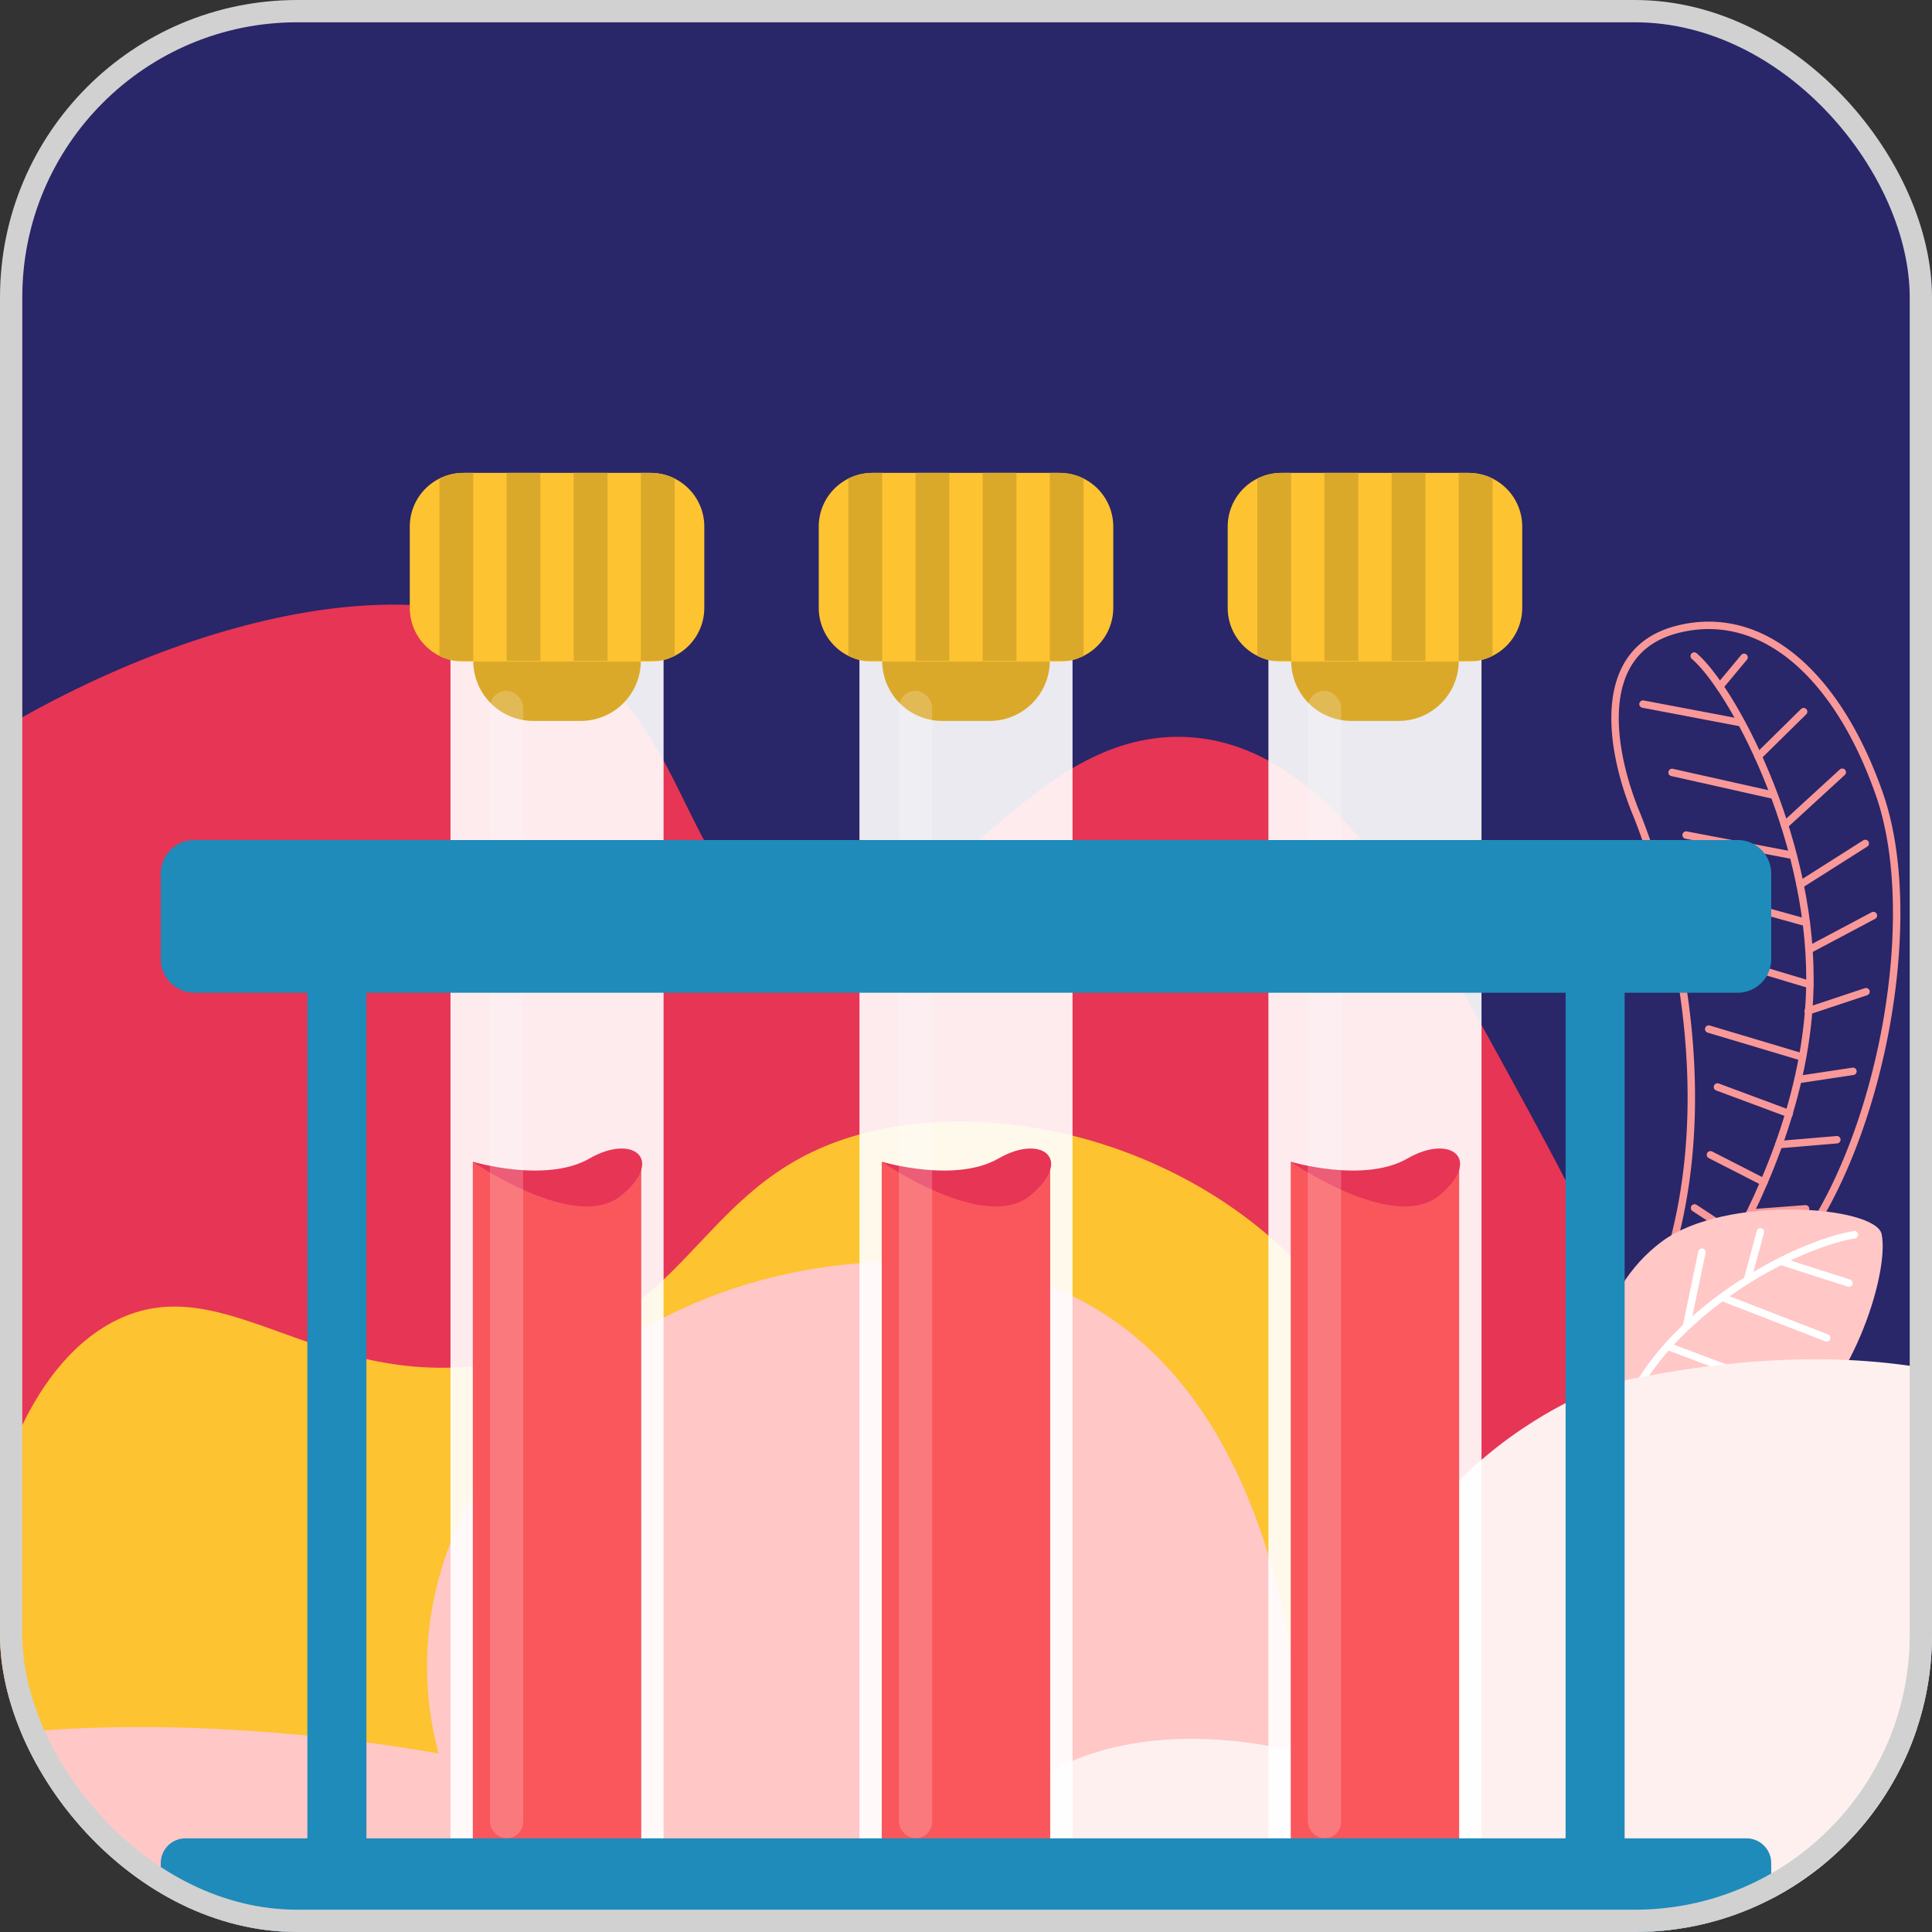 <svg xmlns="http://www.w3.org/2000/svg" xmlns:xlink="http://www.w3.org/1999/xlink" width="260" height="260" viewBox="0 0 260 260"><rect x="0" y="0" width="260" height="260" fill="#333333" stroke="none"/><defs><clipPath id="a"><rect width="260" height="260" rx="40" transform="translate(-705.43 873.125)" fill="none"/></clipPath><clipPath id="b"><path d="M7.224,0h25.19a7.223,7.223,0,0,1,7.223,7.223V18.168a7.223,7.223,0,0,1-7.223,7.223H7.224A7.224,7.224,0,0,1,0,18.167V7.224A7.224,7.224,0,0,1,7.224,0Z" transform="translate(-650.284 936.762)" fill="none"/></clipPath><clipPath id="c"><path d="M7.224,0h25.19a7.223,7.223,0,0,1,7.223,7.223V18.168a7.223,7.223,0,0,1-7.223,7.223H7.224A7.224,7.224,0,0,1,0,18.167V7.224A7.224,7.224,0,0,1,7.224,0Z" transform="translate(-595.248 936.762)" fill="none"/></clipPath><clipPath id="d"><path d="M7.224,0h25.19a7.223,7.223,0,0,1,7.223,7.223V18.168a7.223,7.223,0,0,1-7.223,7.223H7.224A7.224,7.224,0,0,1,0,18.167V7.224A7.224,7.224,0,0,1,7.224,0Z" transform="translate(-540.212 936.762)" fill="none"/></clipPath></defs><g transform="translate(-967 -1032)"><g transform="translate(1672.43 158.875)"><g clip-path="url(#a)"><rect width="260" height="260" rx="40" transform="translate(-705.43 873.125)" fill="#292669"/><path d="M-483.038,1131.088c21.347-36.947,1.424-75.585-20.784-115.986-10.669-19.408-23.3-42.319-42.431-42.812-21.871-.564-32.915,28.082-51.318,25.066-16.67-2.731-13.5-27.2-33.961-38.141-23.914-12.785-61.48,2.881-81.731,17.262-40.055,28.442-44.063,74.354-44.511,87.854-1.477,44.591,24.963,90.231,65.346,105.891,5.223,2.025,16.273,3.342,38.053,6.662,13.82,2.106,43.03,6.558,58.633,7.043C-562.123,1184.971-505.677,1170.27-483.038,1131.088Z" fill="#e73555"/><path d="M-480.31,1059.782a94.6,94.6,0,0,0,18.169-20.48c10.246-15.329,15.222-43.334,9.622-59.328s-15.726-25.054-27.164-22.155-8.94,16.5-5.579,24.7,16.2,45.752-2.421,74.926" fill="none" stroke="#f99898" stroke-linecap="round" stroke-linejoin="round" stroke-width="1"/><path d="M-477.429,961.415c4.995,4.244,15.6,23.812,15.575,43.466-.036,28.228-22.387,53.726-22.387,53.726" fill="none" stroke="#f99898" stroke-linecap="round" stroke-linejoin="round" stroke-width="1"/><line x2="13.149" y2="2.496" transform="translate(-484.323 967.88)" fill="none" stroke="#f99898" stroke-linecap="round" stroke-linejoin="round" stroke-width="1"/><line x2="13.57" y2="3.04" transform="translate(-480.411 977.076)" fill="none" stroke="#f99898" stroke-linecap="round" stroke-linejoin="round" stroke-width="1"/><line x2="14.143" y2="2.689" transform="translate(-478.519 985.505)" fill="none" stroke="#f99898" stroke-linecap="round" stroke-linejoin="round" stroke-width="1"/><line x1="14.873" y1="4.136" transform="translate(-477.218 993.145)" fill="none" stroke="#f99898" stroke-linecap="round" stroke-linejoin="round" stroke-width="1"/><line x1="13.876" y1="4.149" transform="translate(-475.737 1001.476)" fill="none" stroke="#f99898" stroke-linecap="round" stroke-linejoin="round" stroke-width="1"/><line x1="12.483" y1="3.733" transform="translate(-475.479 1011.613)" fill="none" stroke="#f99898" stroke-linecap="round" stroke-linejoin="round" stroke-width="1"/><line x1="9.667" y1="3.594" transform="translate(-474.304 1019.406)" fill="none" stroke="#f99898" stroke-linecap="round" stroke-linejoin="round" stroke-width="1"/><line x1="7.208" y1="3.686" transform="translate(-475.248 1028.531)" fill="none" stroke="#f99898" stroke-linecap="round" stroke-linejoin="round" stroke-width="1"/><line x1="5.855" y1="3.841" transform="translate(-477.387 1035.684)" fill="none" stroke="#f99898" stroke-linecap="round" stroke-linejoin="round" stroke-width="1"/><line y1="0.573" x2="7.494" transform="translate(-469.936 1035.798)" fill="none" stroke="#f99898" stroke-linecap="round" stroke-linejoin="round" stroke-width="1"/><line y1="0.662" x2="7.817" transform="translate(-466.052 1026.504)" fill="none" stroke="#f99898" stroke-linecap="round" stroke-linejoin="round" stroke-width="1"/><line y1="1.111" x2="7.368" transform="translate(-463.434 1017.3)" fill="none" stroke="#f99898" stroke-linecap="round" stroke-linejoin="round" stroke-width="1"/><line y1="2.588" x2="7.784" transform="translate(-462.094 1006.583)" fill="none" stroke="#f99898" stroke-linecap="round" stroke-linejoin="round" stroke-width="1"/><line y1="6.026" x2="6.117" transform="translate(-468.824 968.896)" fill="none" stroke="#f99898" stroke-linecap="round" stroke-linejoin="round" stroke-width="1"/><line y1="7.126" x2="7.771" transform="translate(-465.275 977.048)" fill="none" stroke="#f99898" stroke-linecap="round" stroke-linejoin="round" stroke-width="1"/><line y1="5.562" x2="8.775" transform="translate(-463.185 986.633)" fill="none" stroke="#f99898" stroke-linecap="round" stroke-linejoin="round" stroke-width="1"/><line y1="4.603" x2="8.673" transform="translate(-461.988 996.335)" fill="none" stroke="#f99898" stroke-linecap="round" stroke-linejoin="round" stroke-width="1"/><line y1="3.932" x2="3.28" transform="translate(-474 961.588)" fill="none" stroke="#f99898" stroke-linecap="round" stroke-linejoin="round" stroke-width="1"/><path d="M-485.468,1066.36c4.062,1.092,11.6,4.764,20.229-.153s14.126-21.5,13.038-26.979c-.759-3.826-20.962-5.38-29.563.962S-493.9,1059.988-485.468,1066.36Z" fill="#ffc7c6"/><path d="M-455.866,1039.285c-8.173,1.357-25.274,10.439-30.807,23.755" fill="none" stroke="#fff" stroke-linecap="round" stroke-miterlimit="10" stroke-width="1"/><line x1="9.197" y1="2.943" transform="translate(-465.802 1042.856)" fill="none" stroke="#fff" stroke-linecap="round" stroke-miterlimit="10" stroke-width="1"/><line x1="1.743" y2="6.478" transform="translate(-470.268 1038.896)" fill="none" stroke="#fff" stroke-linecap="round" stroke-miterlimit="10" stroke-width="1"/><line x1="14.102" y1="5.469" transform="translate(-473.705 1047.704)" fill="none" stroke="#fff" stroke-linecap="round" stroke-miterlimit="10" stroke-width="1"/><line x1="2.062" y2="9.878" transform="translate(-478.453 1041.635)" fill="none" stroke="#fff" stroke-linecap="round" stroke-miterlimit="10" stroke-width="1"/><line x1="16.498" y1="6.243" transform="translate(-481.021 1054.289)" fill="none" stroke="#fff" stroke-linecap="round" stroke-miterlimit="10" stroke-width="1"/><path d="M-524.909,1112.873c-15.81,11.726-34.118-4.271-59.222,7.173-24.372,11.11-28.851,38.243-40.144,35.955-9.712-1.969-6.5-21.656-20.255-29.638-17.3-10.041-36.971,12.643-51.339,4.585-18.857-10.575-17.295-67.769,5.6-79.9,15.7-8.318,28.686,11.3,55.068,4.8,23.972-5.911,23.84-24.728,46.6-30.361,22.264-5.511,53.175,4.881,66.52,29.461C-512.1,1073.347-510.385,1102.1-524.909,1112.873Z" fill="#fdc331"/><path d="M-416.385,1123.883s-54.869-47.131-113.958-14.069c0,0,0-59.793-43.614-66.124s-82.3,28.138-72.455,65.42c0,0-90.745-17.586-107.627,25.324l337.654,2.814Z" fill="#ffc7c6"/><path d="M-300.9,1137.208c-34.1-64.939-96.707-35.506-96.707-35.506s-10.745-59.8-90.634-42.514c0,0-33.637,9.811-38.309,50.923,0,0-46.719-16.818-55.595,29.433Z" fill="#fff0f0"/><rect width="28.676" height="175.905" transform="translate(-644.804 946.991)" fill="#fff" opacity="0.9"/><path d="M0,0H22.551a0,0,0,0,1,0,0V0a8.083,8.083,0,0,1-8.083,8.083H8.083A8.083,8.083,0,0,1,0,0V0A0,0,0,0,1,0,0Z" transform="translate(-641.741 962.06)" fill="#dba92a"/><path d="M-619.132,1122.9H-641.8v-93.432l9.652,3.562,13.015-3.562Z" fill="#f9575c"/><path d="M-641.8,1029.463s9.86,2.946,15.705-.434,10.193.121,4.247,5C-627.968,1039.053-641.8,1029.463-641.8,1029.463Z" fill="#e73555"/><rect width="4.48" height="154.419" rx="2.24" transform="translate(-639.502 966.102)" fill="#fff" opacity="0.2" style="mix-blend-mode:lighten;isolation:isolate"/><g clip-path="url(#b)"><path d="M7.224,0h25.19a7.223,7.223,0,0,1,7.223,7.223V18.168a7.223,7.223,0,0,1-7.223,7.223H7.224A7.224,7.224,0,0,1,0,18.167V7.224A7.224,7.224,0,0,1,7.224,0Z" transform="translate(-650.284 936.762)" fill="#fdc331"/><rect width="4.556" height="25.299" transform="translate(-646.297 936.762)" fill="#dba92a"/><rect width="4.556" height="25.299" transform="translate(-637.261 936.762)" fill="#dba92a"/><rect width="4.556" height="25.299" transform="translate(-628.226 936.762)" fill="#dba92a"/><rect width="4.556" height="25.299" transform="translate(-619.19 936.762)" fill="#dba92a"/></g><rect width="28.676" height="175.905" transform="translate(-589.768 946.991)" fill="#fff" opacity="0.9"/><path d="M0,0H22.551a0,0,0,0,1,0,0V0a8.083,8.083,0,0,1-8.083,8.083H8.083A8.083,8.083,0,0,1,0,0V0A0,0,0,0,1,0,0Z" transform="translate(-586.706 962.06)" fill="#dba92a"/><path d="M-564.1,1122.9h-22.667v-93.432l9.652,3.562,13.015-3.562Z" fill="#f9575c"/><path d="M-586.763,1029.463s9.86,2.946,15.705-.434,10.193.121,4.247,5C-572.933,1039.053-586.763,1029.463-586.763,1029.463Z" fill="#e73555"/><rect width="4.48" height="154.419" rx="2.24" transform="translate(-584.466 966.102)" fill="#fff" opacity="0.2" style="mix-blend-mode:lighten;isolation:isolate"/><g clip-path="url(#c)"><path d="M7.224,0h25.19a7.223,7.223,0,0,1,7.223,7.223V18.168a7.223,7.223,0,0,1-7.223,7.223H7.224A7.224,7.224,0,0,1,0,18.167V7.224A7.224,7.224,0,0,1,7.224,0Z" transform="translate(-595.248 936.762)" fill="#fdc331"/><rect width="4.556" height="25.299" transform="translate(-591.261 936.762)" fill="#dba92a"/><rect width="4.556" height="25.299" transform="translate(-582.226 936.762)" fill="#dba92a"/><rect width="4.556" height="25.299" transform="translate(-573.19 936.762)" fill="#dba92a"/><rect width="4.556" height="25.299" transform="translate(-564.154 936.762)" fill="#dba92a"/></g><rect width="28.676" height="175.905" transform="translate(-534.732 946.991)" fill="#fff" opacity="0.9"/><path d="M0,0H22.551a0,0,0,0,1,0,0V0a8.083,8.083,0,0,1-8.083,8.083H8.083A8.083,8.083,0,0,1,0,0V0A0,0,0,0,1,0,0Z" transform="translate(-531.67 962.06)" fill="#dba92a"/><path d="M-509.061,1122.9h-22.667v-93.432l9.652,3.562,13.015-3.562Z" fill="#f9575c"/><path d="M-531.728,1029.463s9.86,2.946,15.706-.434,10.193.121,4.247,5C-517.9,1039.053-531.728,1029.463-531.728,1029.463Z" fill="#e73555"/><rect width="4.48" height="154.419" rx="2.24" transform="translate(-529.43 966.102)" fill="#fff" opacity="0.2" style="mix-blend-mode:lighten;isolation:isolate"/><g clip-path="url(#d)"><path d="M7.224,0h25.19a7.223,7.223,0,0,1,7.223,7.223V18.168a7.223,7.223,0,0,1-7.223,7.223H7.224A7.224,7.224,0,0,1,0,18.167V7.224A7.224,7.224,0,0,1,7.224,0Z" transform="translate(-540.212 936.762)" fill="#fdc331"/><rect width="4.556" height="25.299" transform="translate(-536.225 936.762)" fill="#dba92a"/><rect width="4.556" height="25.299" transform="translate(-527.19 936.762)" fill="#dba92a"/><rect width="4.556" height="25.299" transform="translate(-518.154 936.762)" fill="#dba92a"/><rect width="4.556" height="25.299" transform="translate(-509.118 936.762)" fill="#dba92a"/></g><path d="M-471.586,1006.722a4.521,4.521,0,0,0,4.521-4.521V990.693a4.521,4.521,0,0,0-4.521-4.521H-679.274a4.521,4.521,0,0,0-4.521,4.521V1002.2a4.521,4.521,0,0,0,4.521,4.521h15.207v113.8h-16.394a3.334,3.334,0,0,0-3.334,3.334v5.936a3.334,3.334,0,0,0,3.334,3.334H-470.4a3.334,3.334,0,0,0,3.333-3.334v-5.936a3.334,3.334,0,0,0-3.333-3.334h-16.394v-113.8Zm-23.152,113.8H-656.121v-113.8h161.383Z" fill="#1e8bba"/></g></g><g transform="translate(967 1032)" fill="none" stroke="#d1d1d1" stroke-width="3"><rect width="260" height="260" rx="40" stroke="none"/><rect x="1.5" y="1.5" width="257" height="257" rx="38.5" fill="none"/></g></g></svg>